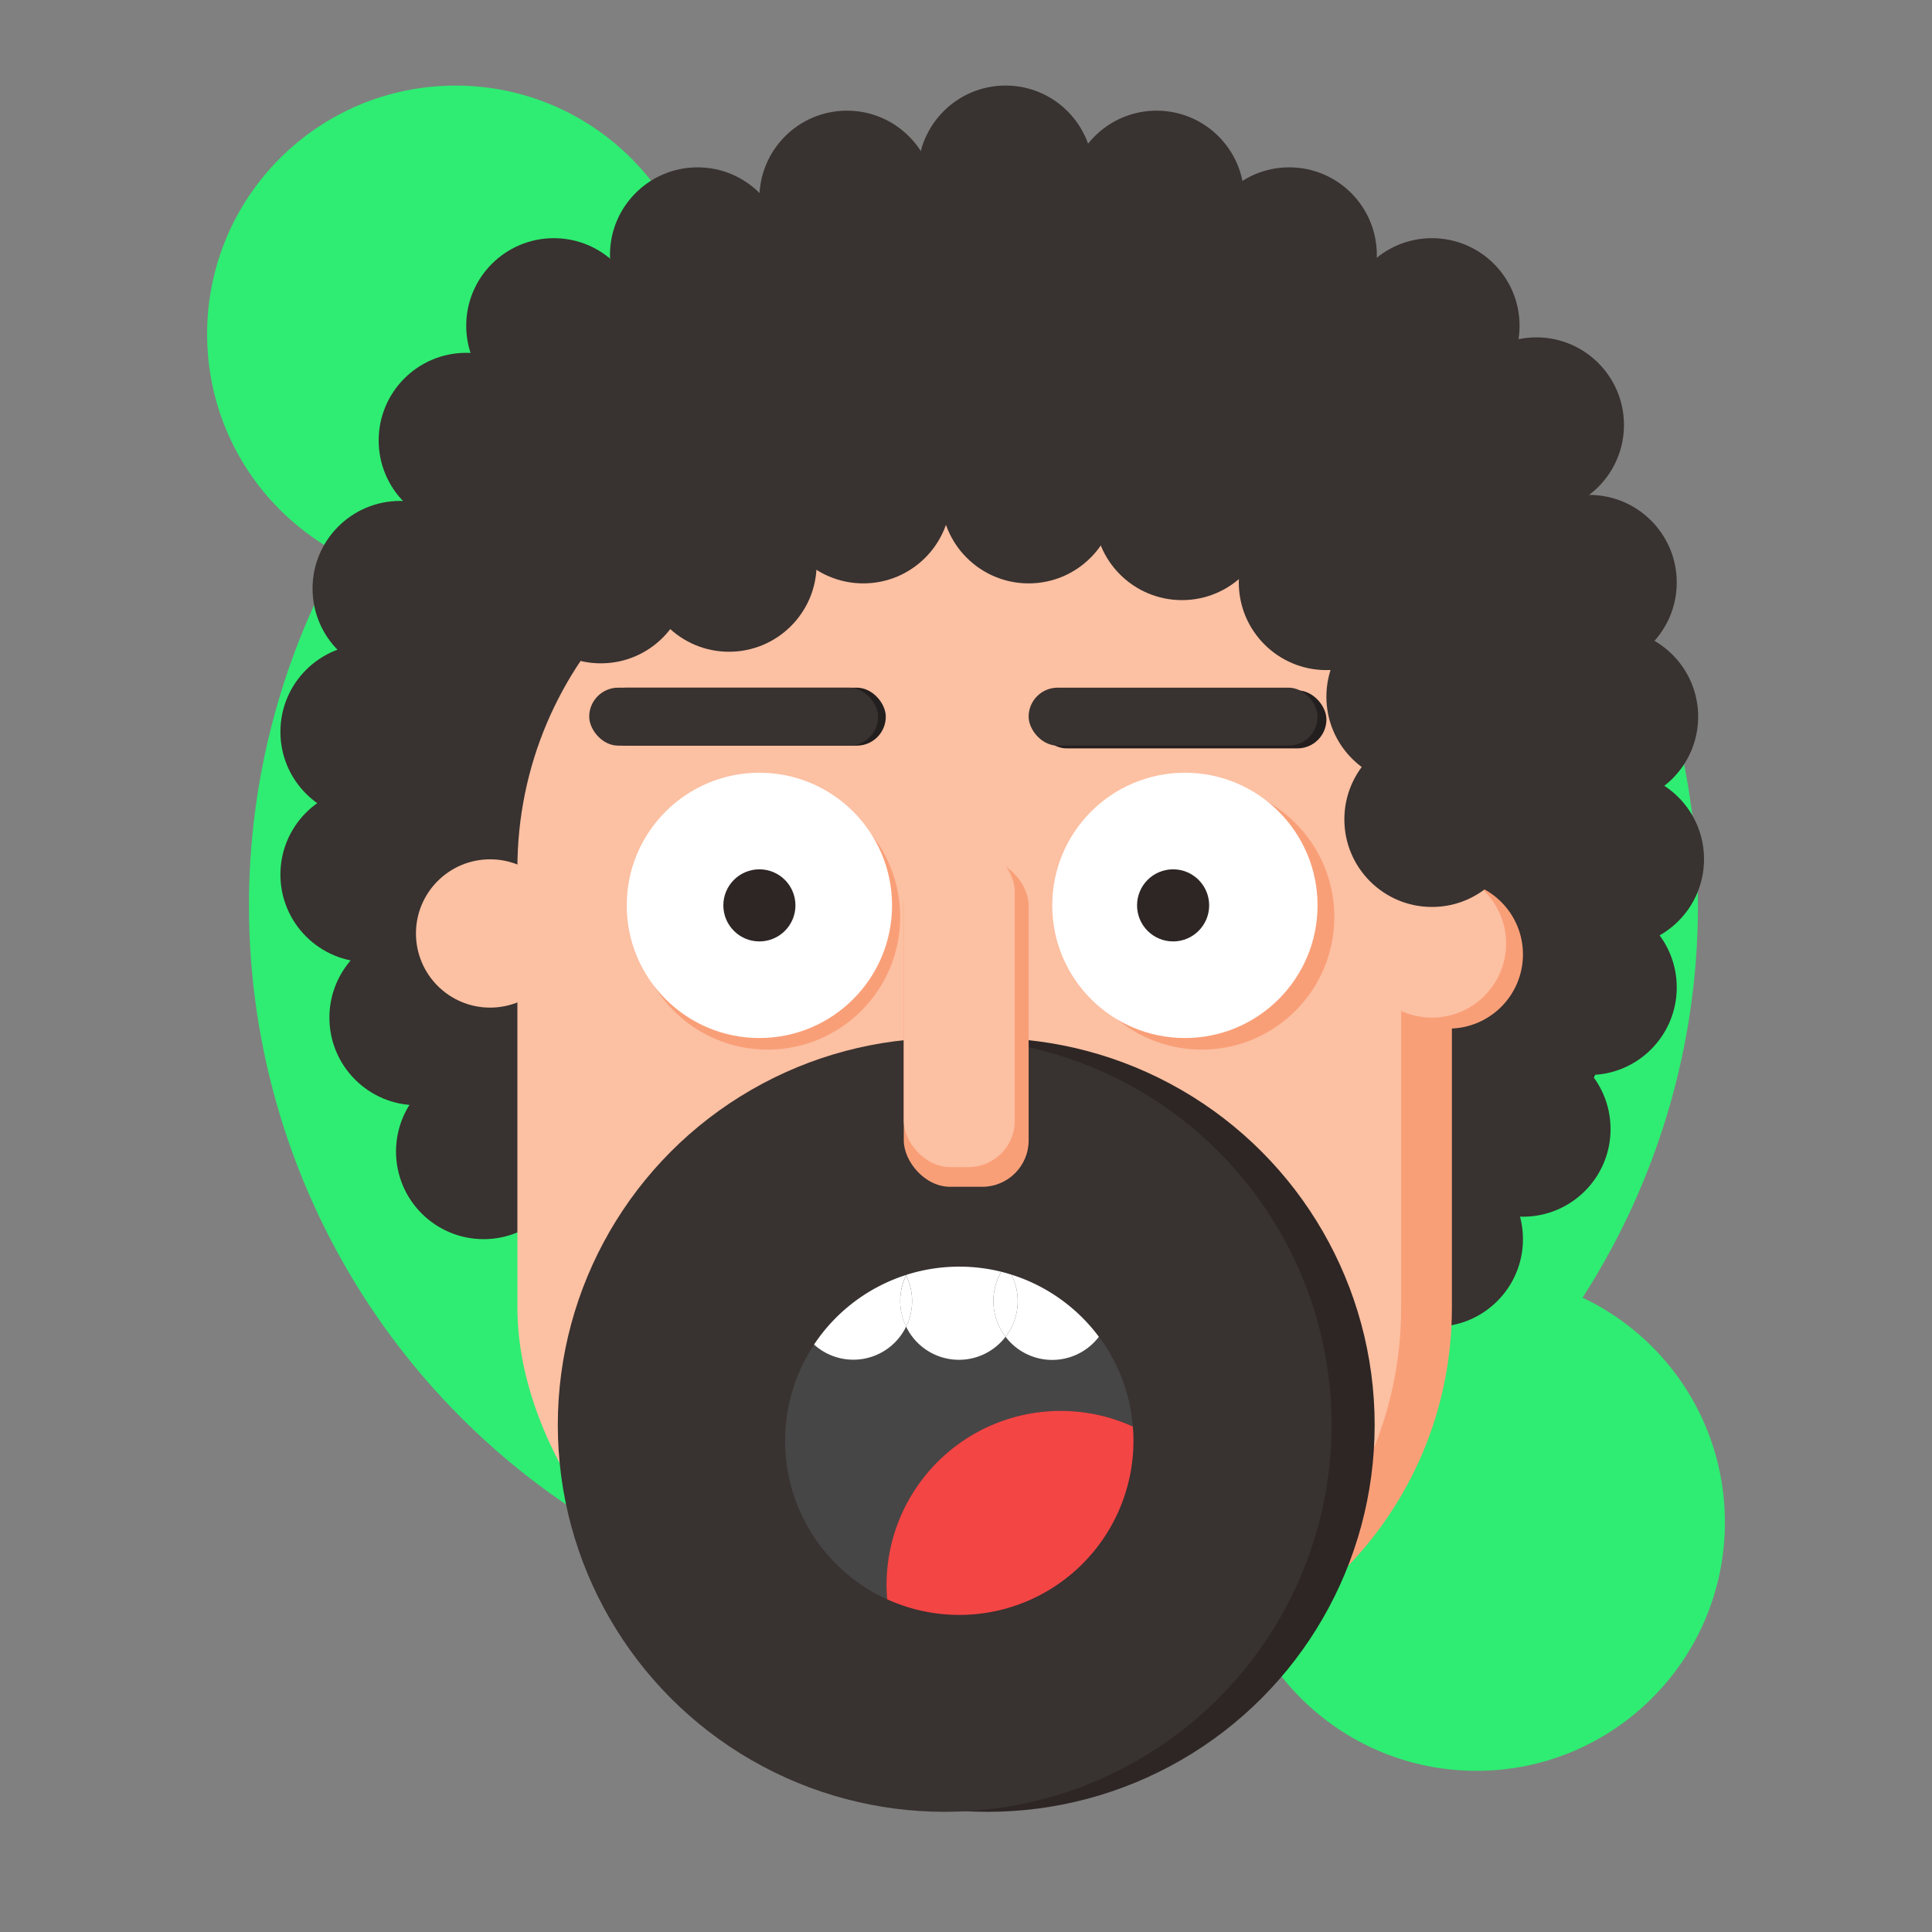 <svg id="iconos" xmlns="http://www.w3.org/2000/svg" viewBox="0 0 500 500"><rect x="0" y="0" width="500" height="500" fill="#808080" stroke="none"/><defs><style>.cls-1{fill:#383230;}.cls-2{fill:#2eed72;}.cls-3{fill:#2d2624;}.cls-4{fill:#f99f78;}.cls-5{fill:#fcc0a2;}.cls-6{fill:#fff;}.cls-7{fill:#474646;}.cls-8{fill:#f44545;}.cls-9{fill:#231f1e;}</style></defs><title>nosotros</title><g id="nosotros"><circle class="cls-1" cx="388.61" cy="314.88" r="22.67"/><circle class="cls-2" cx="251.93" cy="234.31" r="187.5"/><circle class="cls-2" cx="382.1" cy="393.99" r="64.3"/><circle class="cls-2" cx="117.9" cy="86.45" r="64.3"/><circle class="cls-3" cx="269.21" cy="212.05" r="158.09"/><circle class="cls-1" cx="260.24" cy="207.05" r="158.09"/><circle class="cls-1" cx="394.14" cy="292.21" r="22.67"/><circle class="cls-1" cx="411.27" cy="255.54" r="22.67"/><circle class="cls-1" cx="418.33" cy="222.35" r="22.67"/><circle class="cls-1" cx="416.81" cy="185.47" r="22.67"/><circle class="cls-1" cx="411.27" cy="150.75" r="22.67"/><circle class="cls-1" cx="397.61" cy="109.98" r="22.67"/><circle class="cls-1" cx="370.59" cy="84.31" r="22.67"/><circle class="cls-1" cx="333.65" cy="65.98" r="22.67"/><circle class="cls-1" cx="299.32" cy="51.31" r="22.67"/><circle class="cls-1" cx="260.24" cy="44.81" r="22.67"/><circle class="cls-1" cx="219.2" cy="51.31" r="22.67"/><circle class="cls-1" cx="180.53" cy="65.98" r="22.67"/><circle class="cls-1" cx="143.33" cy="84.31" r="22.67"/><circle class="cls-1" cx="120.67" cy="113.98" r="22.67"/><circle class="cls-1" cx="103.56" cy="152.31" r="22.67"/><circle class="cls-1" cx="95.24" cy="189.39" r="22.67"/><circle class="cls-1" cx="95.24" cy="226.33" r="22.67"/><circle class="cls-1" cx="107.92" cy="263.36" r="22.67"/><circle class="cls-1" cx="125.16" cy="298.02" r="22.67"/><circle class="cls-1" cx="371.47" cy="320.69" r="22.67"/><rect class="cls-4" x="147.03" y="128.31" width="228.72" height="306.66" rx="96.51" ry="96.51"/><rect class="cls-5" x="133.9" y="128.31" width="228.72" height="306.66" rx="96.51" ry="96.51"/><circle class="cls-4" cx="198.64" cy="237.31" r="34.33"/><circle class="cls-4" cx="310.99" cy="237.31" r="34.33"/><circle class="cls-6" cx="306.65" cy="234.31" r="34.33"/><circle class="cls-3" cx="255.63" cy="368.77" r="100.13"/><circle class="cls-1" cx="244.49" cy="368.77" r="100.13"/><path class="cls-7" d="M274.51,365.14a44.9,44.9,0,0,1,18.67,4.05,44.87,44.87,0,0,0-8.79-23.26,15.17,15.17,0,0,1-24.15,0,15.18,15.18,0,0,1-25.73-2.6A15.17,15.17,0,0,1,210.67,348a45.08,45.08,0,0,0,18.92,65.92c-.1-1.22-.16-2.45-.16-3.7A45.08,45.08,0,0,1,274.51,365.14Z"/><path class="cls-7" d="M234.59,329.92l-.14,0,.06.12Z"/><path class="cls-8" d="M293.18,369.19a45.08,45.08,0,0,0-63.75,41c0,1.25.06,2.48.16,3.7a45.08,45.08,0,0,0,63.75-41C293.35,371.64,293.28,370.41,293.18,369.19Z"/><path class="cls-6" d="M234.51,330.09a15.07,15.07,0,0,0,0,13.27,15.07,15.07,0,0,0,0-13.27Z"/><path class="cls-6" d="M234.51,330.09l-.06-.12a45.18,45.18,0,0,0-23.78,18,15.17,15.17,0,0,0,23.84-4.65,15.07,15.07,0,0,1,0-13.27Z"/><path class="cls-6" d="M259.14,329.13a45.26,45.26,0,0,0-24.55.79l-.08.16a15.07,15.07,0,0,1,0,13.27,15.18,15.18,0,0,0,25.73,2.6,15.13,15.13,0,0,1-1.1-16.83Z"/><path class="cls-6" d="M261.74,329.87a15.12,15.12,0,0,1-1.5,16.09,15.17,15.17,0,0,0,24.15,0A45.14,45.14,0,0,0,261.74,329.87Z"/><path class="cls-6" d="M261.74,329.87c-.86-.27-1.72-.52-2.6-.74a15.13,15.13,0,0,0,1.1,16.83,15.12,15.12,0,0,0,1.5-16.09Z"/><rect class="cls-9" x="154.47" y="177.97" width="74.77" height="15" rx="7.5" ry="7.5"/><rect class="cls-9" x="268.51" y="178.68" width="74.77" height="15" rx="7.5" ry="7.5"/><rect class="cls-1" x="266.21" y="177.97" width="74.77" height="15" rx="7.5" ry="7.5"/><rect class="cls-4" x="233.9" y="222.35" width="32.31" height="84.79" rx="12" ry="12"/><rect class="cls-5" x="233.9" y="218.72" width="28.72" height="83.33" rx="12" ry="12"/><rect class="cls-1" x="152.49" y="177.97" width="74.77" height="15" rx="7.5" ry="7.5"/><circle class="cls-3" cx="196.53" cy="234.31" r="9.33"/><circle class="cls-3" cx="303.6" cy="234.31" r="9.33"/><circle class="cls-5" cx="126.84" cy="241.58" r="19.19"/><circle class="cls-4" cx="374.95" cy="247" r="19.19"/><circle class="cls-5" cx="370.59" cy="244.17" r="19.19"/><circle class="cls-6" cx="196.53" cy="234.31" r="34.33"/><circle class="cls-3" cx="196.53" cy="234.31" r="9.33"/><circle class="cls-1" cx="188.67" cy="146" r="22.67"/><circle class="cls-1" cx="155.49" cy="149" r="22.67"/><circle class="cls-1" cx="223.42" cy="128.31" r="22.67"/><circle class="cls-1" cx="266.21" cy="128.31" r="22.67"/><circle class="cls-1" cx="305.89" cy="132.64" r="22.67"/><circle class="cls-1" cx="343.27" cy="150.75" r="22.67"/><circle class="cls-1" cx="365.94" cy="180.31" r="22.67"/><circle class="cls-1" cx="370.59" cy="212.05" r="22.67"/></g></svg>